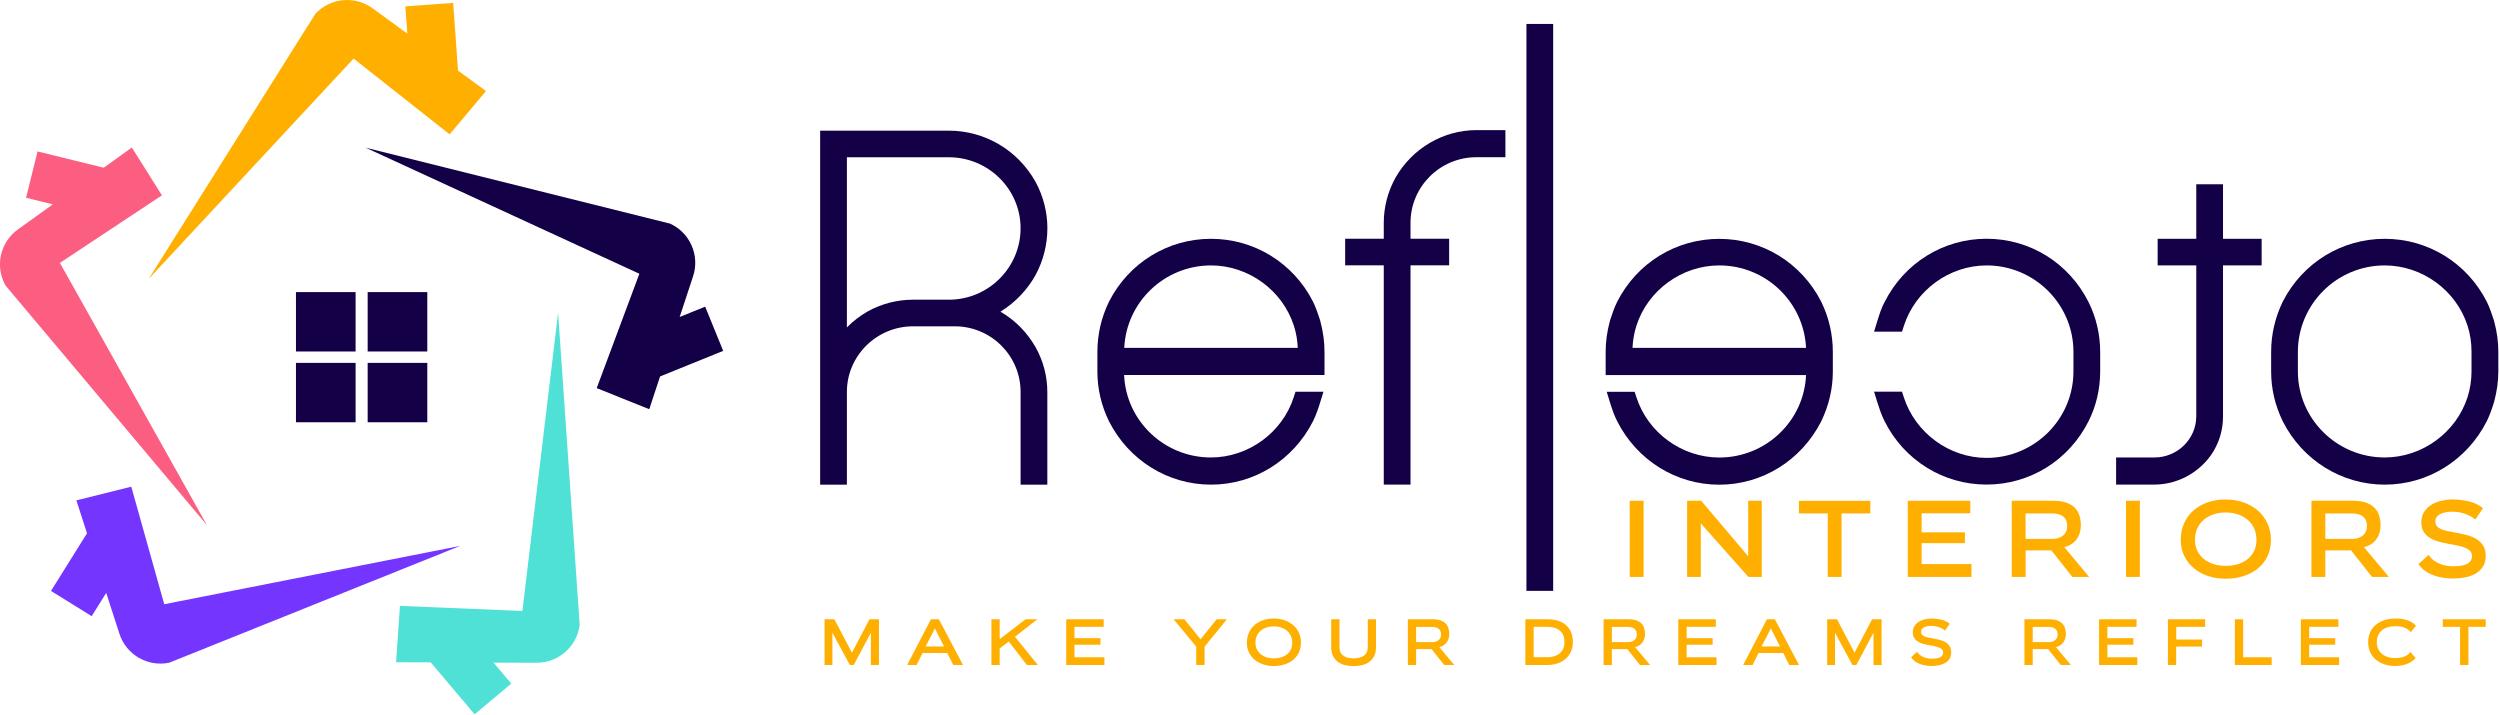 <?xml version="1.0"?>
<svg width="402" height="115" xmlns="http://www.w3.org/2000/svg" xmlns:svg="http://www.w3.org/2000/svg" enable-background="new 0 0 600 600" version="1.1" xml:space="preserve">
 <title>logo</title>
 <style type="text/css">.st0{fill:#7435FF;}
	.st1{fill:#FC5E81;}
	.st2{fill:#FFAF00;}
	.st3{fill:#140047;}
	.st4{fill:#4FE1D6;}</style>
 <g class="layer">
  <title>Layer 1</title>
  <g id="svg_1">
   <g id="svg_2">
    <g id="svg_3">
     <path class="st0" d="m26.41,97.16l-5.3,-18.9l-8.83,2.2l1.71,5.29l-5.79,9.27l6.54,4.06l2.34,-3.74l2.12,6.56c1.08,3.36 4.52,5.37 7.99,4.67l46.81,-18.79l-47.59,9.38z" id="svg_4"/>
     <path class="st1" d="m9.64,42.27l16.4,-10.86l-4.84,-7.69l-4.52,3.25l-10.64,-2.62l-1.85,7.45l4.3,1.06l-5.61,4.03c-2.87,2.06 -3.72,5.94 -2,9.01l32.4,38.55l-23.65,-42.18z" id="svg_5"/>
     <path class="st2" d="m56.86,9.42l15.44,12.18l5.85,-6.96l-4.5,-3.28l-0.78,-10.89l-7.69,0.55l0.32,4.39l-5.58,-4.07c-2.85,-2.08 -6.83,-1.7 -9.22,0.9l-26.79,42.61l32.95,-35.43z" id="svg_6"/>
     <path class="st3" d="m116.29,56.42l-2.9,-7.11l-4.1,1.66l2.16,-6.55c1.1,-3.35 -0.49,-6.99 -3.7,-8.46l-48.95,-12.21l44.01,20.27l-6.86,18.39l8.45,3.39l1.74,-5.27l10.15,-4.11z" id="svg_7"/>
     <path class="st4" d="m83.98,98.24l-19.67,-0.81l-0.62,9.06l5.57,0.02l7.06,8.35l5.89,-4.94l-2.85,-3.37l6.92,0.02c3.53,0.01 6.52,-2.62 6.93,-6.12l-3.47,-50.16l-5.74,47.95z" id="svg_8"/>
    </g>
    <g id="svg_9">
     <rect class="st3" height="9.55" id="svg_10" width="9.59" x="47.59" y="46.97"/>
     <rect class="st3" height="9.55" id="svg_11" width="9.59" x="59.12" y="46.97"/>
     <rect class="st3" height="9.55" id="svg_12" width="9.59" x="47.59" y="58.35"/>
     <rect class="st3" height="9.55" id="svg_13" width="9.59" x="59.12" y="58.35"/>
    </g>
   </g>
   <g id="XMLID_4160_">
    <path class="st3" d="m166.53,44.2c1.23,-2.28 1.89,-4.87 1.89,-7.5c0,-2.58 -0.65,-5.14 -1.89,-7.43c-2.82,-5.1 -8.16,-8.26 -13.94,-8.26l-20.71,0l0,56.92l4.3,0l0,-14.91c0,-5.82 4.79,-10.55 10.66,-10.55l6.68,0c5.84,0 10.59,4.73 10.59,10.55l0,14.91l4.3,0l0,-14.91c0,-2.51 -0.65,-5 -1.9,-7.21c-1.37,-2.39 -3.31,-4.35 -5.64,-5.69c2.35,-1.45 4.31,-3.48 5.66,-5.92zm-30.35,-18.91l16.4,0c6.35,0 11.53,5.12 11.53,11.41c0,6.33 -5.17,11.49 -11.53,11.49l-5.74,0c-2.57,0 -5.1,0.65 -7.32,1.89c-1.23,0.7 -2.36,1.57 -3.34,2.57l0,-27.36z" id="XMLID_6847_"/>
    <path class="st3" d="m212.18,51.22c-0.28,-0.85 -0.6,-1.81 -1.05,-2.72c-3.17,-6.23 -9.46,-10.1 -16.4,-10.1c-6.95,0 -13.23,3.87 -16.4,10.1l-0.01,0.02c-1.23,2.54 -1.86,5.26 -1.86,8.08l0,3.13c0,2.76 0.62,5.46 1.87,8.02c3.19,6.28 9.48,10.18 16.4,10.18c6.92,0 13.2,-3.9 16.4,-10.19c0.53,-1.07 0.87,-2.11 1.17,-3.09l0.51,-1.66l-4.49,0l-0.29,0.89c-1.84,5.7 -7.31,9.68 -13.32,9.68c-7.51,0 -13.65,-5.9 -13.95,-13.26l32.22,0l0,-3.71c0,-1.64 -0.21,-3.21 -0.69,-5.03l-0.11,-0.34zm-17.45,-8.54c6.01,0 11.48,3.98 13.32,9.68c0.38,1.19 0.58,2.34 0.63,3.58l-27.9,0c0.34,-7.37 6.46,-13.26 13.95,-13.26z" id="XMLID_6839_"/>
    <path class="st3" d="m224.41,28.55c-1.23,2.2 -1.9,4.72 -1.9,7.28l0,2.56l-6.21,0l0,4.28l6.21,0l0,35.25l4.3,0l0,-35.25l6.21,0l0,-4.28l-6.21,0l0,-2.56c0,-5.82 4.75,-10.55 10.59,-10.55l4.67,0l0,-4.36l-4.67,0c-5.33,0.01 -10.31,2.93 -12.99,7.63z" id="XMLID_6836_"/>
    <rect class="st3" height="91.16" id="XMLID_6833_" width="4.3" x="245.45" y="3.85"/>
    <path class="st3" d="m258.88,51.57c-0.48,1.81 -0.69,3.38 -0.69,5.03l0,3.71l32.22,0c-0.3,7.36 -6.44,13.26 -13.95,13.26c-6.01,0 -11.48,-3.98 -13.32,-9.68l-0.29,-0.89l-4.49,0l0.51,1.66c0.37,1.19 0.69,2.13 1.18,3.09c3.2,6.29 9.49,10.19 16.4,10.19c6.92,0 13.2,-3.9 16.4,-10.18c1.24,-2.57 1.87,-5.26 1.87,-8.02l0,-3.13c0,-2.82 -0.62,-5.53 -1.86,-8.08l-0.01,-0.02c-3.17,-6.23 -9.46,-10.1 -16.4,-10.1c-6.95,0 -13.23,3.87 -16.4,10.1c-0.46,0.92 -0.78,1.88 -1.06,2.73l-0.11,0.33zm31.53,4.37l-27.9,0c0.05,-1.24 0.26,-2.39 0.63,-3.58c1.84,-5.7 7.31,-9.68 13.32,-9.68c7.48,0 13.61,5.89 13.95,13.26z" id="XMLID_4653_"/>
    <path class="st3" d="m319.45,42.68c-6.01,0 -11.49,4.01 -13.32,9.76l-0.28,0.89l-4.5,0l0.51,-1.66c0.33,-1.06 0.66,-2.16 1.18,-3.09c3.15,-6.28 9.43,-10.19 16.4,-10.19c6.97,0 13.25,3.9 16.4,10.19c1.22,2.43 1.87,5.2 1.87,8.01l0,3.13c0,2.81 -0.64,5.58 -1.87,8.01c-3.15,6.28 -9.43,10.19 -16.4,10.19c-6.97,0 -13.25,-3.9 -16.4,-10.19c-0.53,-1.07 -0.87,-2.11 -1.18,-3.09l-0.51,-1.66l4.49,0l0.29,0.89c1.85,5.75 7.33,9.76 13.32,9.76c7.7,0 13.96,-6.24 13.96,-13.91l0,-3.13c0,-7.67 -6.26,-13.91 -13.96,-13.91z" id="XMLID_4369_"/>
    <path class="st3" d="m353.16,66.93l0,-24.25l-6.21,0l0,-4.28l6.21,0l0,-8.77l4.3,0l0,8.77l6.21,0l0,4.28l-6.21,0l0,24.33c0,2.24 -0.68,4.39 -1.97,6.23c-2.12,2.93 -5.51,4.68 -9.06,4.68l-6.16,0l0,-4.36l6.16,0c3.71,0 6.73,-2.97 6.73,-6.63z" id="XMLID_4357_"/>
    <path class="st3" d="m401.06,51.65l-0.14,-0.44c-0.28,-0.85 -0.6,-1.8 -1.05,-2.71c-3.17,-6.23 -9.46,-10.1 -16.4,-10.1c-6.95,0 -13.23,3.87 -16.41,10.12c-1.23,2.54 -1.86,5.26 -1.86,8.08l0,3.13c0,2.76 0.62,5.45 1.87,8.02c3.19,6.28 9.48,10.18 16.4,10.18c6.92,0 13.2,-3.9 16.4,-10.19c0.53,-1.07 0.87,-2.11 1.19,-3.14c0.45,-1.71 0.67,-3.3 0.67,-4.87l0,-3.13c0,-1.65 -0.21,-3.22 -0.67,-4.95zm-17.6,21.91c-7.7,0 -13.96,-6.21 -13.96,-13.84l0,-3.13c0,-7.67 6.26,-13.91 13.96,-13.91c6.01,0 11.48,3.98 13.32,9.68c0.44,1.39 0.64,2.74 0.64,4.23l0,3.13c0,1.42 -0.21,2.78 -0.64,4.15c-1.84,5.71 -7.32,9.69 -13.32,9.69z" id="XMLID_4346_"/>
    <g id="XMLID_7094_">
     <g id="svg_14">
      <path class="st3" d="m165.39,63.02c0,-6.5 -5.35,-11.83 -11.87,-11.83l-6.68,0c-6.6,0 -11.95,5.33 -11.95,11.83l0,13.63l-1.73,0l0,-54.36l19.42,0c5.5,0 10.3,3.05 12.82,7.6c1.1,2.04 1.73,4.39 1.73,6.81c0,2.51 -0.63,4.86 -1.73,6.89c-1.65,2.98 -4.33,5.33 -7.47,6.58c3.14,1.1 5.82,3.37 7.47,6.27c1.1,1.96 1.73,4.23 1.73,6.58l0,13.63l-1.73,0l0,-13.63zm-30.5,-6.58c1.25,-2.19 3.06,-3.99 5.27,-5.25c1.97,-1.1 4.25,-1.72 6.68,-1.72l5.74,0c7.08,0 12.82,-5.72 12.82,-12.77c0,-6.97 -5.74,-12.69 -12.82,-12.69l-17.69,0l0,32.43l-0.01,0z" id="XMLID_00000176747016745920333240000016283749255218953376_"/>
      <path class="st3" d="m179.47,49.07c2.83,-5.56 8.57,-9.4 15.25,-9.4c6.68,0 12.43,3.84 15.26,9.4c0.47,0.94 0.78,1.96 1.1,2.9c0.39,1.49 0.63,2.98 0.63,4.62l0,2.43l-32.23,0l0,0.7c0,8.3 6.84,15.12 15.25,15.12c6.77,0 12.58,-4.46 14.54,-10.57l1.81,0c-0.31,1.02 -0.63,1.96 -1.1,2.9c-2.83,5.56 -8.57,9.48 -15.26,9.48c-6.68,0 -12.43,-3.92 -15.25,-9.48c-1.1,-2.27 -1.73,-4.78 -1.73,-7.44l0,-3.13c0,-2.75 0.62,-5.25 1.73,-7.53zm30.5,8.15l0,-0.63c0,-1.64 -0.23,-3.13 -0.7,-4.62c-1.97,-6.11 -7.78,-10.57 -14.54,-10.57c-8.41,0 -15.25,6.81 -15.25,15.2l0,0.63l30.49,0l0,-0.01z" id="XMLID_00000031899746229919079550000008555364205515035264_"/>
      <path class="st3" d="m223.81,76.65l0,-35.25l-6.21,0l0,-1.72l6.21,0l0,-3.84c0,-2.43 0.63,-4.7 1.73,-6.66c2.36,-4.15 6.84,-6.97 11.87,-6.97l3.38,0l0,1.8l-3.38,0c-6.52,0 -11.87,5.33 -11.87,11.83l0,3.84l6.21,0l0,1.72l-6.21,0l0,35.25l-1.73,0z" id="XMLID_00000042002892944387451180000017375811592572357531_"/>
     </g>
    </g>
    <g id="XMLID_7033_">
     <g id="svg_15">
      <path class="st2" d="m262.06,92.77l0,-12.25l2.23,0l0,12.25l-2.23,0z" id="XMLID_00000035513789903608009390000013225342654440545667_"/>
      <path class="st2" d="m281.14,92.77l-7.65,-8.61l0,8.61l-2.2,0l0,-12.25l2.26,0l7.56,8.93l0,-8.93l2.18,0l0,12.25l-2.15,0z" id="XMLID_00000000207009084341340460000016562811813362040452_"/>
      <path class="st2" d="m293.9,92.77l0,-10.21l-4.63,0l0,-2.03l11.48,0l0,2.03l-4.63,0l0,10.21l-2.23,0z" id="XMLID_00000075156615788782467370000010400620149865783478_"/>
      <path class="st2" d="m306.77,92.77l0,-12.25l10.05,0l0,2.02l-7.82,0l0,3.06l6.96,0l0,1.74l-6.96,0l0,3.36l8.01,0l0,2.07l-10.24,0z" id="XMLID_00000085954401066562524890000007267315875905087364_"/>
      <path class="st2" d="m333.23,92.77l-3.37,-4.27l-4.14,0l0,4.27l-2.23,0l0,-12.25l6.66,0c0.84,0 1.56,0.1 2.13,0.31c0.57,0.21 1.02,0.49 1.38,0.85c0.34,0.36 0.58,0.78 0.73,1.26c0.14,0.48 0.21,1.01 0.21,1.56c0,0.85 -0.23,1.6 -0.69,2.23c-0.46,0.63 -1.12,1.05 -1.98,1.24l4.01,4.8l-2.72,0zm-7.52,-10.21l0,4.1l4.29,0c0.32,0 0.62,-0.04 0.91,-0.12c0.28,-0.08 0.54,-0.2 0.76,-0.37c0.22,-0.17 0.4,-0.38 0.53,-0.64c0.13,-0.26 0.2,-0.58 0.2,-0.96c0,-0.36 -0.06,-0.67 -0.18,-0.93c-0.12,-0.26 -0.29,-0.46 -0.5,-0.62c-0.22,-0.16 -0.47,-0.28 -0.77,-0.35c-0.3,-0.07 -0.62,-0.11 -0.96,-0.11l-4.28,0z" id="XMLID_00000122721135740590143340000000952695105428744867_"/>
      <path class="st2" d="m341.86,92.77l0,-12.25l2.23,0l0,12.25l-2.23,0z" id="XMLID_00000065787632176885557540000013862899454054207369_"/>
      <path class="st2" d="m365.17,86.81c0,0.96 -0.18,1.82 -0.54,2.59c-0.36,0.77 -0.86,1.42 -1.51,1.96c-0.64,0.54 -1.42,0.96 -2.31,1.26c-0.89,0.3 -1.87,0.44 -2.93,0.44c-1.01,0 -1.97,-0.15 -2.84,-0.44c-0.87,-0.3 -1.64,-0.71 -2.28,-1.26c-0.64,-0.54 -1.15,-1.19 -1.53,-1.96c-0.37,-0.77 -0.56,-1.63 -0.56,-2.59c0,-0.96 0.17,-1.83 0.51,-2.62s0.83,-1.47 1.47,-2.05c0.63,-0.58 1.4,-1.02 2.27,-1.34c0.88,-0.32 1.87,-0.48 2.95,-0.48c1.06,0 2.04,0.16 2.93,0.48s1.66,0.77 2.31,1.34c0.64,0.57 1.15,1.26 1.51,2.05s0.55,1.66 0.55,2.62zm-2.33,-0.01c0,-0.67 -0.12,-1.28 -0.37,-1.82c-0.24,-0.54 -0.59,-1 -1.03,-1.38c-0.44,-0.38 -0.96,-0.67 -1.57,-0.88c-0.6,-0.2 -1.26,-0.31 -1.99,-0.31c-0.71,0 -1.37,0.1 -1.97,0.31c-0.6,0.21 -1.12,0.5 -1.57,0.88c-0.44,0.38 -0.78,0.84 -1.02,1.38s-0.37,1.15 -0.37,1.82c0,0.67 0.13,1.26 0.38,1.78c0.26,0.52 0.61,0.95 1.05,1.31c0.44,0.36 0.97,0.63 1.57,0.82c0.6,0.19 1.24,0.28 1.93,0.28c0.72,0 1.39,-0.09 1.99,-0.28c0.6,-0.19 1.12,-0.46 1.57,-0.82c0.44,-0.36 0.78,-0.8 1.03,-1.31c0.25,-0.52 0.37,-1.11 0.37,-1.78z" id="XMLID_00000160896974705872374440000002615183135231224203_"/>
      <path class="st2" d="m381.42,92.77l-3.37,-4.27l-4.14,0l0,4.27l-2.23,0l0,-12.25l6.66,0c0.84,0 1.56,0.1 2.13,0.31c0.57,0.21 1.02,0.49 1.38,0.85c0.34,0.36 0.58,0.78 0.73,1.26c0.14,0.48 0.21,1.01 0.21,1.56c0,0.85 -0.23,1.6 -0.69,2.23c-0.46,0.63 -1.12,1.05 -1.98,1.24l4.01,4.8l-2.72,0zm-7.51,-10.21l0,4.1l4.29,0c0.32,0 0.62,-0.04 0.91,-0.12c0.28,-0.08 0.54,-0.2 0.76,-0.37c0.22,-0.17 0.4,-0.38 0.53,-0.64c0.13,-0.26 0.2,-0.58 0.2,-0.96c0,-0.36 -0.06,-0.67 -0.18,-0.93c-0.12,-0.26 -0.29,-0.46 -0.5,-0.62c-0.22,-0.16 -0.47,-0.28 -0.77,-0.35c-0.3,-0.07 -0.62,-0.11 -0.96,-0.11l-4.28,0z" id="XMLID_00000042012833258819096680000000870071770130619779_"/>
      <path class="st2" d="m398.04,83.55c-0.51,-0.43 -1.09,-0.75 -1.74,-0.96c-0.64,-0.21 -1.29,-0.31 -1.96,-0.31c-0.25,0 -0.53,0.02 -0.85,0.06c-0.31,0.04 -0.61,0.12 -0.89,0.23c-0.28,0.11 -0.52,0.27 -0.71,0.48c-0.19,0.21 -0.29,0.47 -0.29,0.8c0,0.32 0.08,0.58 0.25,0.77c0.17,0.19 0.39,0.35 0.67,0.47c0.28,0.12 0.6,0.22 0.96,0.29c0.36,0.07 0.73,0.14 1.1,0.21c0.65,0.11 1.28,0.25 1.91,0.4c0.62,0.15 1.16,0.37 1.64,0.64c0.47,0.27 0.85,0.63 1.14,1.06c0.29,0.43 0.43,0.99 0.43,1.67c0,0.74 -0.16,1.35 -0.49,1.82c-0.32,0.47 -0.74,0.84 -1.26,1.12c-0.51,0.27 -1.08,0.46 -1.7,0.57c-0.61,0.11 -1.21,0.16 -1.8,0.16c-0.51,0 -1.03,-0.04 -1.56,-0.12c-0.52,-0.08 -1.03,-0.21 -1.53,-0.38c-0.49,-0.18 -0.94,-0.41 -1.38,-0.71c-0.42,-0.3 -0.79,-0.67 -1.09,-1.11l1.62,-1.49c0.23,0.34 0.49,0.63 0.79,0.86c0.3,0.23 0.63,0.42 0.97,0.56c0.35,0.14 0.71,0.25 1.1,0.32c0.39,0.07 0.77,0.1 1.16,0.1c0.28,0 0.6,-0.02 0.95,-0.05c0.35,-0.03 0.67,-0.11 0.97,-0.22c0.3,-0.11 0.54,-0.28 0.74,-0.5c0.2,-0.22 0.3,-0.52 0.3,-0.88c0,-0.36 -0.12,-0.65 -0.35,-0.87c-0.23,-0.22 -0.54,-0.39 -0.92,-0.53c-0.38,-0.14 -0.81,-0.25 -1.3,-0.34c-0.48,-0.09 -0.98,-0.18 -1.5,-0.28c-0.51,-0.1 -1.01,-0.22 -1.5,-0.37c-0.49,-0.15 -0.92,-0.35 -1.3,-0.6c-0.38,-0.25 -0.69,-0.57 -0.92,-0.96c-0.23,-0.39 -0.35,-0.87 -0.35,-1.45c0,-0.68 0.15,-1.26 0.47,-1.73c0.31,-0.47 0.71,-0.85 1.19,-1.14c0.48,-0.29 1.01,-0.5 1.61,-0.63c0.59,-0.13 1.16,-0.2 1.73,-0.2c0.85,0 1.72,0.1 2.58,0.29c0.86,0.19 1.65,0.56 2.34,1.11l-1.25,1.84z" id="XMLID_00000107576042618833888700000011647805372244930981_"/>
     </g>
    </g>
    <g id="XMLID_4263_">
     <g id="svg_16">
      <path class="st2" d="m140.04,106.93l0,-5.19l-2.76,5.19l-0.63,0l-2.8,-5.19l0,5.19l-1.26,0l0,-7.35l1.58,0l2.82,5.38l2.82,-5.38l1.53,0l0,7.35l-1.28,0z" id="XMLID_00000178922254097565429240000014945015369149717133_"/>
      <path class="st2" d="m153.28,106.93l-0.96,-1.93l-3.97,0l-0.96,1.93l-1.52,0l3.82,-7.35l1.28,0l3.88,7.35l-1.58,0zm-2.94,-5.89l-1.5,2.91l2.96,0l-1.47,-2.91z" id="XMLID_00000126291710480293312910000007849802129874907299_"/>
      <path class="st2" d="m163.2,102.39l3.69,4.54l-1.77,0l-2.91,-3.78l-1.46,1.12l0,2.66l-1.33,0l0,-7.35l1.33,0l0,3.19l4.15,-3.19l1.9,0l-3.6,2.81z" id="XMLID_00000103245491774218231810000007225313858051658650_"/>
      <path class="st2" d="m171.45,106.93l0,-7.35l6.02,0l0,1.21l-4.69,0l0,1.83l4.18,0l0,1.05l-4.18,0l0,2.02l4.81,0l0,1.24l-6.14,0z" id="XMLID_00000117657653171986380630000015890098005618766765_"/>
      <path class="st2" d="m192.35,106.93l0,-2.96l-3.63,-4.39l1.73,0l2.6,3.22l2.58,-3.22l1.65,0l-3.58,4.4l0,2.95l-1.33,0z" id="XMLID_00000169557434825137219220000011080724738594055065_"/>
      <path class="st2" d="m209.19,103.35c0,0.57 -0.11,1.09 -0.32,1.55c-0.22,0.46 -0.52,0.85 -0.9,1.18c-0.39,0.32 -0.85,0.58 -1.39,0.75c-0.53,0.18 -1.12,0.27 -1.76,0.27c-0.61,0 -1.17,-0.09 -1.71,-0.27c-0.52,-0.18 -0.98,-0.43 -1.37,-0.75c-0.39,-0.32 -0.69,-0.72 -0.91,-1.18c-0.22,-0.46 -0.33,-0.98 -0.33,-1.55c0,-0.57 0.1,-1.1 0.31,-1.57c0.2,-0.48 0.5,-0.88 0.88,-1.23c0.38,-0.35 0.83,-0.61 1.37,-0.8c0.53,-0.19 1.11,-0.29 1.77,-0.29c0.64,0 1.22,0.1 1.76,0.29c0.53,0.19 0.99,0.46 1.39,0.8c0.39,0.35 0.69,0.75 0.9,1.23c0.21,0.47 0.31,1 0.31,1.57zm-1.4,0c0,-0.4 -0.07,-0.77 -0.22,-1.09c-0.15,-0.32 -0.35,-0.6 -0.61,-0.83c-0.26,-0.23 -0.58,-0.4 -0.94,-0.53c-0.36,-0.12 -0.76,-0.18 -1.19,-0.18c-0.42,0 -0.82,0.06 -1.18,0.18c-0.36,0.12 -0.67,0.3 -0.94,0.53c-0.26,0.23 -0.47,0.5 -0.61,0.83c-0.15,0.32 -0.22,0.69 -0.22,1.09c0,0.4 0.08,0.76 0.23,1.07c0.15,0.31 0.36,0.57 0.63,0.79c0.27,0.21 0.58,0.38 0.94,0.49c0.36,0.11 0.74,0.17 1.15,0.17c0.43,0 0.83,-0.06 1.19,-0.17c0.36,-0.11 0.67,-0.28 0.94,-0.49c0.26,-0.21 0.47,-0.48 0.61,-0.79c0.15,-0.31 0.22,-0.67 0.22,-1.07z" id="XMLID_00000081626829681059614110000001607015538569150387_"/>
      <path class="st2" d="m219.93,99.58l1.33,0l0,4.52c0,0.57 -0.1,1.04 -0.31,1.43c-0.21,0.38 -0.47,0.69 -0.81,0.93c-0.33,0.24 -0.72,0.4 -1.15,0.5c-0.43,0.1 -0.87,0.15 -1.33,0.15c-0.46,0 -0.9,-0.05 -1.33,-0.15c-0.43,-0.1 -0.81,-0.27 -1.15,-0.5c-0.33,-0.24 -0.6,-0.54 -0.81,-0.93c-0.2,-0.38 -0.31,-0.86 -0.31,-1.43l0,-4.52l1.33,0l0,4.46c0,0.62 0.2,1.08 0.61,1.38c0.41,0.3 0.96,0.45 1.67,0.45c0.7,0 1.25,-0.15 1.67,-0.45c0.4,-0.3 0.6,-0.76 0.6,-1.38l0,-4.46l0.01,0z" id="XMLID_00000182504636015339446630000014826639740636850357_"/>
      <path class="st2" d="m232.22,106.93l-2.03,-2.56l-2.48,0l0,2.56l-1.33,0l0,-7.35l4,0c0.51,0 0.93,0.06 1.27,0.18c0.34,0.12 0.61,0.29 0.82,0.51c0.21,0.21 0.35,0.47 0.44,0.76c0.09,0.29 0.13,0.6 0.13,0.94c0,0.51 -0.14,0.96 -0.42,1.34c-0.28,0.38 -0.67,0.63 -1.18,0.74l2.41,2.88l-1.64,0zm-4.51,-6.13l0,2.46l2.57,0c0.19,0 0.37,-0.02 0.54,-0.07c0.17,-0.05 0.32,-0.12 0.46,-0.22c0.13,-0.1 0.24,-0.23 0.32,-0.38c0.08,-0.16 0.12,-0.35 0.12,-0.57c0,-0.22 -0.04,-0.41 -0.11,-0.56c-0.07,-0.15 -0.17,-0.28 -0.3,-0.37c-0.13,-0.1 -0.28,-0.17 -0.46,-0.21c-0.18,-0.04 -0.37,-0.07 -0.57,-0.07l-2.57,0l0,-0.01z" id="XMLID_00000072972179006683871190000006017223963548157868_"/>
      <path class="st2" d="m245.28,106.93l0,-7.35l3.54,0c0.7,0 1.31,0.09 1.84,0.28c0.52,0.18 0.94,0.44 1.28,0.77c0.33,0.33 0.58,0.72 0.74,1.16c0.16,0.45 0.24,0.94 0.24,1.47c0,0.53 -0.1,1.02 -0.29,1.47c-0.19,0.45 -0.47,0.83 -0.82,1.16c-0.36,0.32 -0.79,0.58 -1.29,0.76c-0.51,0.18 -1.07,0.28 -1.69,0.28l-3.55,0zm3.46,-1.24c0.41,0 0.79,-0.05 1.13,-0.15c0.34,-0.1 0.64,-0.25 0.89,-0.45c0.25,-0.2 0.45,-0.45 0.59,-0.75c0.14,-0.3 0.21,-0.65 0.21,-1.06c0,-0.83 -0.24,-1.45 -0.72,-1.86c-0.48,-0.42 -1.18,-0.63 -2.11,-0.63l-2.12,0l0,4.89l2.12,0l0,0.01z" id="XMLID_00000068642240969037500330000004694137858904013216_"/>
      <path class="st2" d="m263.7,106.93l-2.03,-2.56l-2.48,0l0,2.56l-1.33,0l0,-7.35l4,0c0.51,0 0.93,0.06 1.27,0.18c0.34,0.12 0.61,0.29 0.82,0.51c0.21,0.21 0.35,0.47 0.44,0.76c0.09,0.29 0.13,0.6 0.13,0.94c0,0.51 -0.14,0.96 -0.42,1.34c-0.28,0.38 -0.67,0.63 -1.18,0.74l2.41,2.88l-1.64,0zm-4.51,-6.13l0,2.46l2.57,0c0.19,0 0.37,-0.02 0.54,-0.07c0.17,-0.05 0.32,-0.12 0.46,-0.22c0.13,-0.1 0.24,-0.23 0.32,-0.38c0.08,-0.16 0.12,-0.35 0.12,-0.57c0,-0.22 -0.04,-0.41 -0.11,-0.56s-0.17,-0.28 -0.3,-0.37c-0.13,-0.1 -0.28,-0.17 -0.46,-0.21c-0.18,-0.04 -0.37,-0.07 -0.57,-0.07l-2.57,0l0,-0.01z" id="XMLID_00000164481648068722509260000014756970072703570838_"/>
      <path class="st2" d="m269.87,106.93l0,-7.35l6.03,0l0,1.21l-4.69,0l0,1.83l4.18,0l0,1.05l-4.18,0l0,2.02l4.81,0l0,1.24l-6.15,0z" id="XMLID_00000078043578979059105090000002271900059935848338_"/>
      <path class="st2" d="m287.71,106.93l-0.96,-1.93l-3.97,0l-0.96,1.93l-1.52,0l3.82,-7.35l1.28,0l3.88,7.35l-1.58,0zm-2.95,-5.89l-1.5,2.91l2.96,0l-1.47,-2.91z" id="XMLID_00000129179420552715852110000003794334925117129917_"/>
      <path class="st2" d="m301.26,106.93l0,-5.19l-2.76,5.19l-0.63,0l-2.8,-5.19l0,5.19l-1.26,0l0,-7.35l1.58,0l2.82,5.38l2.82,-5.38l1.53,0l0,7.35l-1.28,0z" id="XMLID_00000029749741104807641660000002356596087039034527_"/>
      <path class="st2" d="m312.75,101.39c-0.31,-0.26 -0.65,-0.45 -1.04,-0.57c-0.38,-0.12 -0.77,-0.18 -1.17,-0.18c-0.15,0 -0.32,0.01 -0.51,0.04c-0.19,0.02 -0.37,0.07 -0.53,0.14c-0.17,0.07 -0.31,0.16 -0.42,0.29c-0.12,0.12 -0.17,0.28 -0.17,0.48c0,0.19 0.05,0.35 0.15,0.46c0.1,0.12 0.23,0.21 0.4,0.28c0.17,0.07 0.36,0.13 0.57,0.17c0.22,0.04 0.44,0.09 0.66,0.13c0.39,0.07 0.77,0.15 1.14,0.24c0.37,0.09 0.7,0.22 0.98,0.38c0.28,0.16 0.51,0.38 0.68,0.64c0.17,0.26 0.26,0.59 0.26,1c0,0.44 -0.1,0.81 -0.29,1.09c-0.19,0.28 -0.45,0.51 -0.75,0.67c-0.31,0.16 -0.65,0.28 -1.01,0.34c-0.37,0.07 -0.73,0.1 -1.08,0.1c-0.31,0 -0.62,-0.02 -0.93,-0.07c-0.32,-0.05 -0.62,-0.12 -0.91,-0.23c-0.29,-0.1 -0.57,-0.25 -0.82,-0.42c-0.25,-0.18 -0.47,-0.4 -0.66,-0.67l0.96,-0.89c0.14,0.21 0.29,0.38 0.48,0.52c0.18,0.14 0.38,0.25 0.58,0.34c0.21,0.09 0.43,0.15 0.66,0.19c0.23,0.04 0.46,0.06 0.7,0.06c0.17,0 0.36,-0.01 0.57,-0.03c0.21,-0.02 0.4,-0.07 0.58,-0.13c0.18,-0.07 0.33,-0.17 0.45,-0.3c0.12,-0.13 0.18,-0.31 0.18,-0.53c0,-0.22 -0.07,-0.39 -0.21,-0.52c-0.14,-0.13 -0.32,-0.24 -0.55,-0.32c-0.23,-0.08 -0.49,-0.15 -0.78,-0.21c-0.29,-0.05 -0.59,-0.11 -0.9,-0.17c-0.31,-0.06 -0.61,-0.13 -0.9,-0.22c-0.29,-0.09 -0.55,-0.21 -0.78,-0.36c-0.23,-0.15 -0.41,-0.34 -0.55,-0.57c-0.14,-0.23 -0.21,-0.52 -0.21,-0.87c0,-0.41 0.09,-0.76 0.28,-1.04c0.19,-0.28 0.42,-0.51 0.71,-0.69c0.29,-0.17 0.61,-0.3 0.96,-0.38c0.35,-0.08 0.7,-0.12 1.03,-0.12c0.51,0 1.03,0.06 1.55,0.17c0.52,0.12 0.98,0.34 1.41,0.67l-0.75,1.09z" id="XMLID_00000146480313303566324120000013384338560348251543_"/>
      <path class="st2" d="m331.37,106.93l-2.03,-2.56l-2.48,0l0,2.56l-1.33,0l0,-7.35l4,0c0.51,0 0.93,0.06 1.27,0.18c0.34,0.12 0.61,0.29 0.82,0.51c0.21,0.21 0.35,0.47 0.44,0.76c0.09,0.29 0.13,0.6 0.13,0.94c0,0.51 -0.14,0.96 -0.42,1.34c-0.28,0.38 -0.67,0.63 -1.18,0.74l2.41,2.88l-1.64,0zm-4.51,-6.13l0,2.46l2.57,0c0.19,0 0.37,-0.02 0.54,-0.07c0.17,-0.05 0.32,-0.12 0.46,-0.22c0.13,-0.1 0.24,-0.23 0.32,-0.38c0.08,-0.16 0.12,-0.35 0.12,-0.57c0,-0.22 -0.04,-0.41 -0.11,-0.56s-0.17,-0.28 -0.3,-0.37c-0.13,-0.1 -0.28,-0.17 -0.46,-0.21c-0.18,-0.04 -0.37,-0.07 -0.57,-0.07l-2.57,0l0,-0.01z" id="XMLID_00000079478758463199048940000000512441718643853757_"/>
      <path class="st2" d="m337.53,106.93l0,-7.35l6.03,0l0,1.21l-4.69,0l0,1.83l4.18,0l0,1.05l-4.18,0l0,2.02l4.81,0l0,1.24l-6.15,0z" id="XMLID_00000032623542818150836230000008192990477139557014_"/>
      <path class="st2" d="m349.93,103.97l0,2.96l-1.33,0l0,-7.35l5.99,0l0,1.22l-4.65,0l0,2.04l4.15,0l0,1.13l-4.16,0z" id="XMLID_00000008843901421372093010000009357433032157588875_"/>
      <path class="st2" d="m359.37,106.93l0,-7.35l1.33,0l0,6.11l4.58,0l0,1.24l-5.91,0z" id="XMLID_00000005236919050177658480000007084099145703293877_"/>
      <path class="st2" d="m369.98,106.93l0,-7.35l6.03,0l0,1.21l-4.69,0l0,1.83l4.18,0l0,1.05l-4.18,0l0,2.02l4.81,0l0,1.24l-6.15,0z" id="XMLID_00000170998043486453354300000001231167139040312473_"/>
      <path class="st2" d="m388.43,105.8c-0.14,0.18 -0.31,0.35 -0.53,0.5c-0.22,0.16 -0.46,0.29 -0.74,0.41c-0.28,0.12 -0.59,0.21 -0.93,0.28c-0.34,0.07 -0.7,0.1 -1.08,0.1c-0.61,0 -1.18,-0.09 -1.71,-0.26c-0.53,-0.17 -0.98,-0.42 -1.38,-0.74c-0.39,-0.32 -0.7,-0.72 -0.92,-1.2c-0.23,-0.47 -0.34,-1.02 -0.34,-1.63c0,-0.55 0.1,-1.06 0.29,-1.53c0.19,-0.46 0.48,-0.87 0.86,-1.2c0.38,-0.34 0.85,-0.6 1.42,-0.79c0.56,-0.19 1.22,-0.28 1.98,-0.28c0.39,0 0.75,0.04 1.09,0.1c0.33,0.07 0.64,0.16 0.9,0.27c0.27,0.11 0.5,0.23 0.69,0.37c0.19,0.14 0.34,0.29 0.45,0.44l-0.84,1.02c-0.24,-0.31 -0.56,-0.55 -0.96,-0.72c-0.4,-0.16 -0.89,-0.25 -1.48,-0.25c-0.49,0 -0.91,0.06 -1.29,0.18c-0.37,0.12 -0.69,0.3 -0.94,0.52c-0.26,0.23 -0.45,0.49 -0.58,0.81c-0.13,0.31 -0.2,0.66 -0.2,1.05c0,0.4 0.07,0.75 0.21,1.07c0.14,0.32 0.35,0.59 0.6,0.81c0.26,0.22 0.57,0.39 0.93,0.51c0.36,0.12 0.77,0.18 1.21,0.18c0.54,0 1.02,-0.08 1.44,-0.23c0.42,-0.15 0.75,-0.4 1,-0.75l0.85,0.96z" id="XMLID_00000021101229166153670580000007211394264916324282_"/>
      <path class="st2" d="m395.58,106.93l0,-6.13l-2.78,0l0,-1.22l6.9,0l0,1.22l-2.78,0l0,6.13l-1.33,0z" id="XMLID_00000068664925681984263010000000434540914256620217_"/>
     </g>
    </g>
   </g>
  </g>
 </g>
</svg>